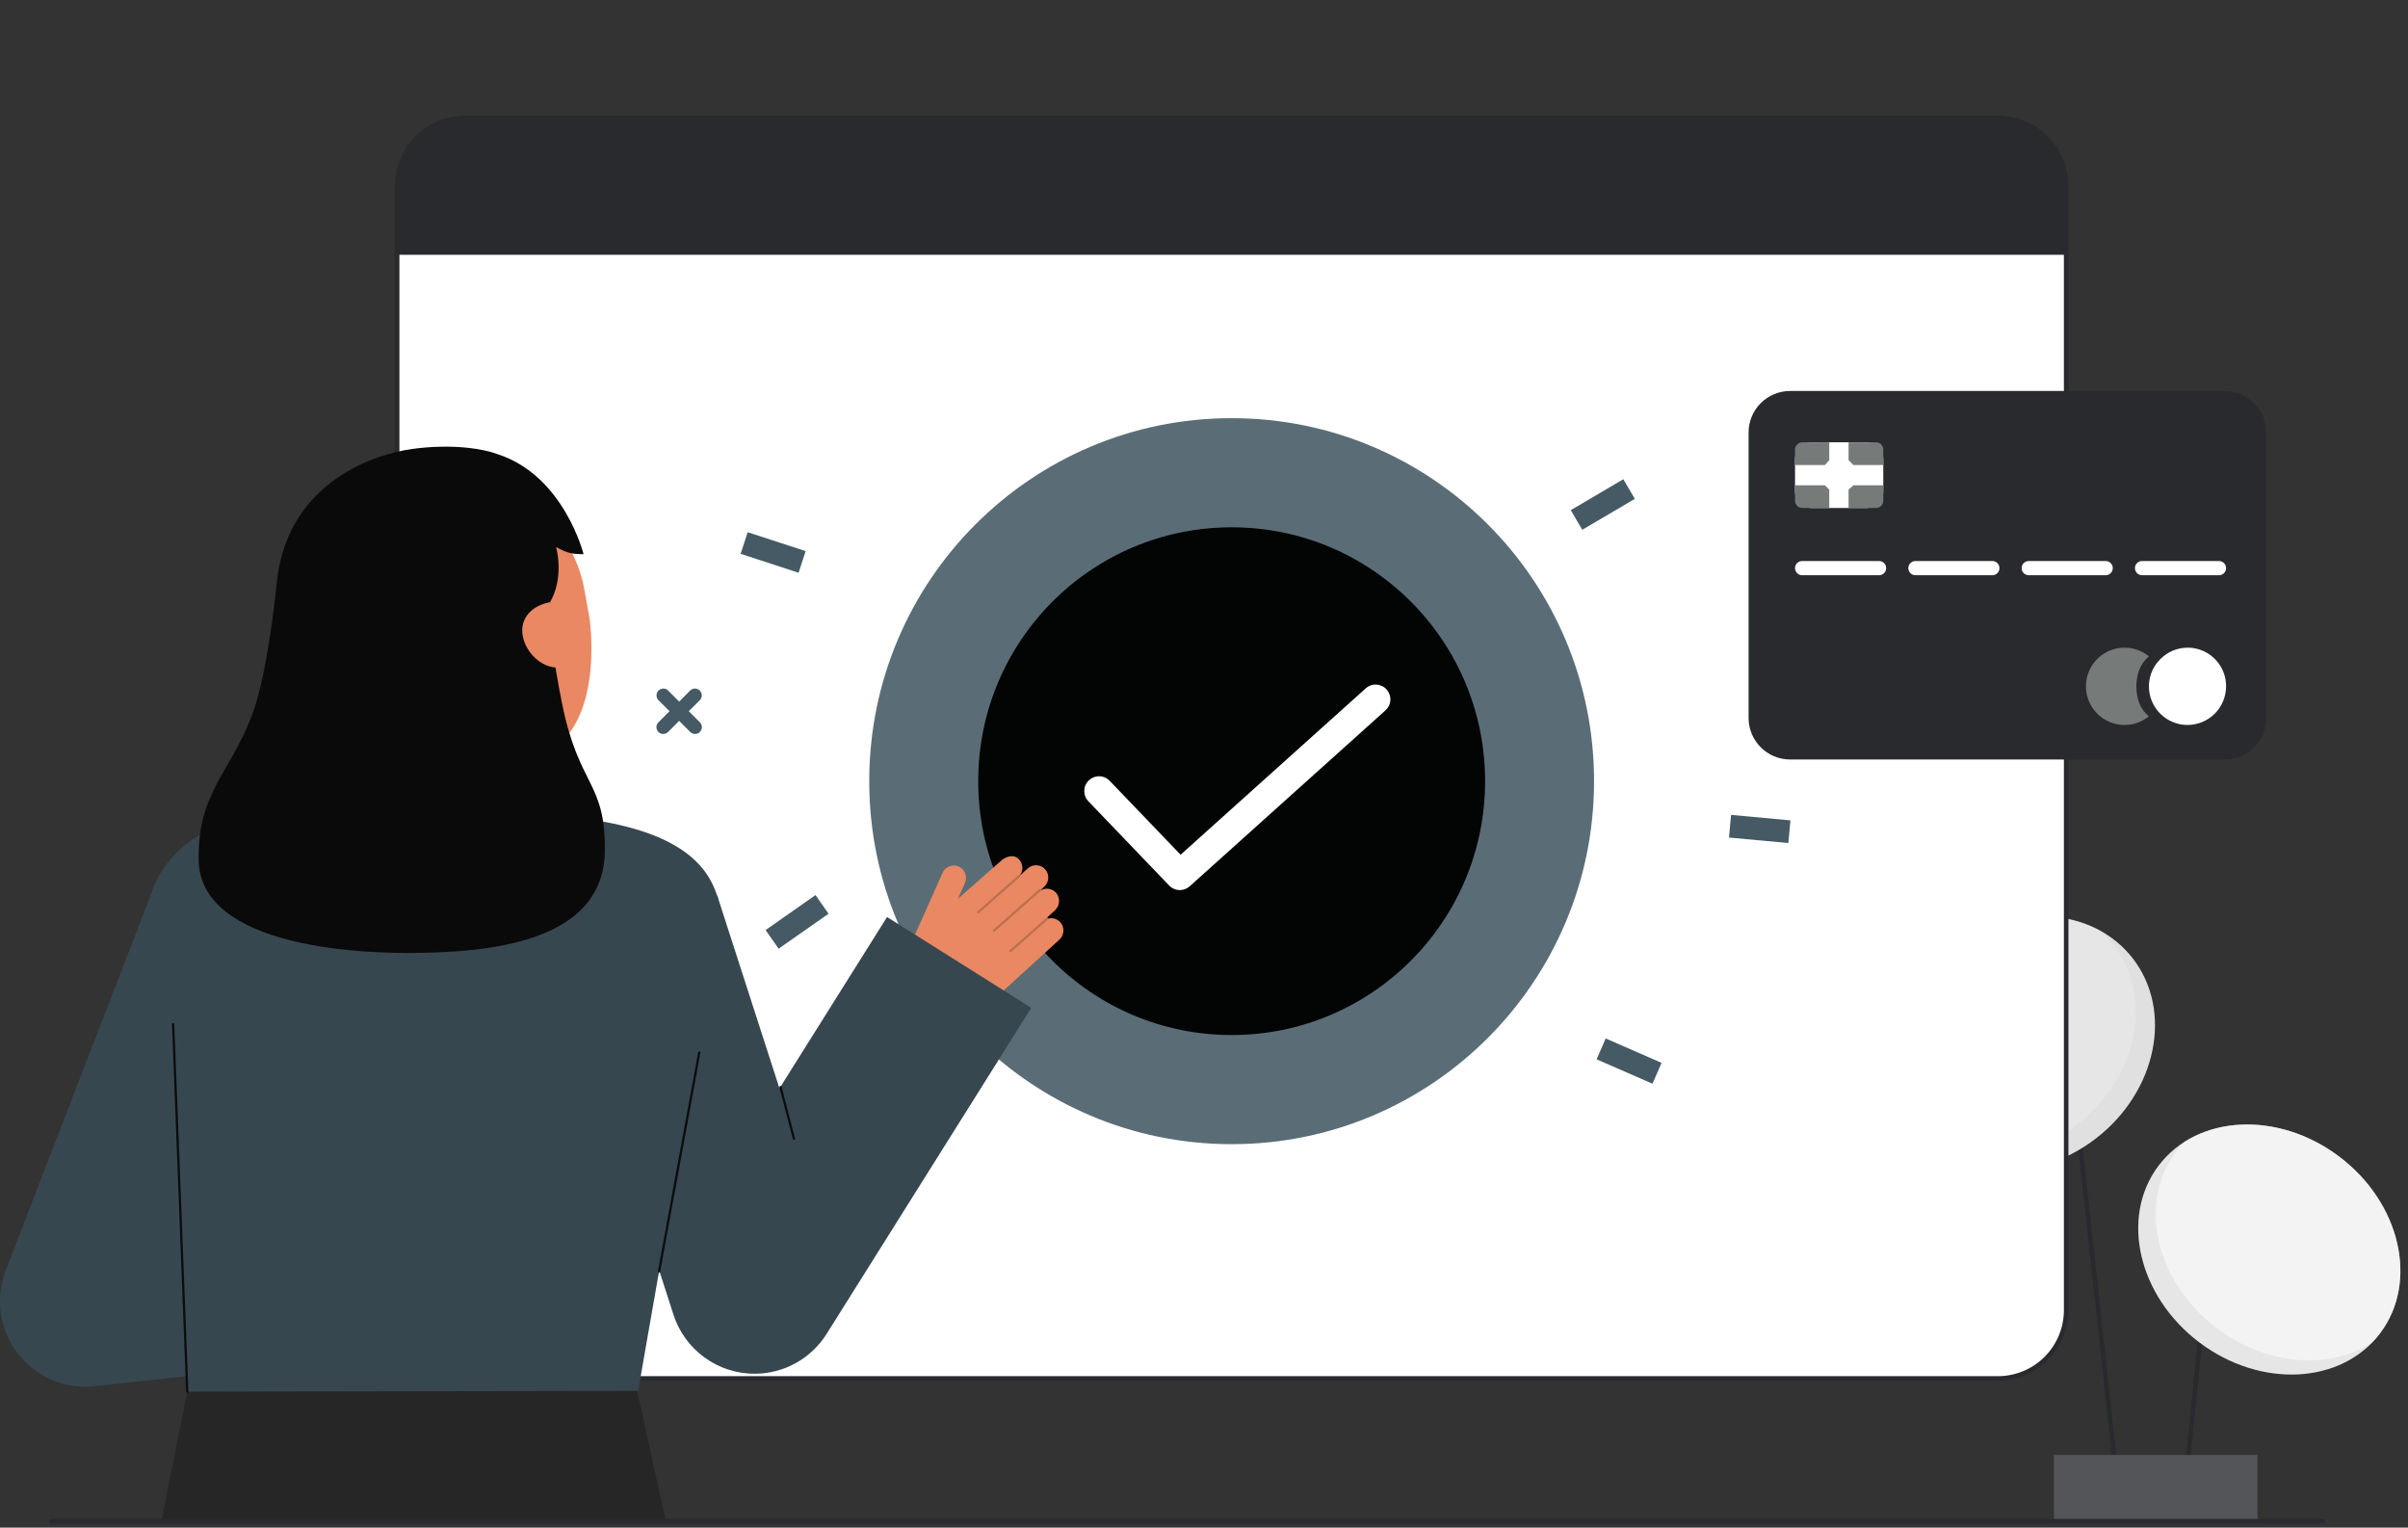 <svg width="298" height="189" viewBox="0 0 298 189" fill="none" xmlns="http://www.w3.org/2000/svg">
<rect x="0" y="0" width="298" height="189" fill="#333333" stroke="none"/>
<g clip-path="url(#clip0_1129_1687)">
<path d="M255.658 122.867L255.099 122.929L262.001 186.09L262.56 186.029L255.658 122.867Z" fill="#292A2E"/>
<path d="M273.535 150.441L270.139 184.079L270.699 184.135L274.094 150.497L273.535 150.441Z" fill="#292A2E"/>
<path d="M279.373 180.013H254.178V188.201H279.373V180.013Z" fill="#292A2E"/>
<path opacity="0.2" d="M279.373 180.013H254.178V188.201H279.373V180.013Z" fill="white"/>
<path d="M294.561 164.936C299.334 158.584 297.058 148.805 289.479 143.094C281.899 137.383 271.886 137.903 267.113 144.255C262.34 150.608 264.616 160.387 272.195 166.098C279.775 171.809 289.788 171.289 294.561 164.936Z" fill="#E0E0E0"/>
<path opacity="0.2" d="M294.561 164.936C299.334 158.584 297.058 148.805 289.479 143.094C281.899 137.383 271.886 137.903 267.113 144.255C262.34 150.608 264.616 160.387 272.195 166.098C279.775 171.809 289.788 171.289 294.561 164.936Z" fill="white"/>
<path opacity="0.5" d="M294.561 164.938C294.24 165.366 293.89 165.772 293.514 166.152C288.26 169.513 280.505 168.984 274.353 164.348C266.775 158.638 264.5 148.859 269.273 142.507C269.594 142.08 269.943 141.674 270.317 141.293C275.574 137.929 283.326 138.46 289.481 143.094C297.059 148.806 299.334 158.585 294.561 164.938Z" fill="white"/>
<path d="M259.402 140.837C266.91 135.033 268.951 125.079 263.96 118.604C258.969 112.129 248.836 111.585 241.327 117.389C233.818 123.193 231.778 133.147 236.769 139.622C241.76 146.097 251.893 146.641 259.402 140.837Z" fill="#E0E0E0"/>
<path opacity="0.2" d="M257.022 139.171C251.207 143.669 243.817 144.354 238.46 141.426C237.84 140.879 237.274 140.274 236.769 139.619C231.777 133.146 233.817 123.191 241.326 117.388C247.141 112.893 254.531 112.205 259.885 115.13C260.507 115.677 261.074 116.283 261.578 116.939C266.571 123.412 264.53 133.368 257.022 139.171Z" fill="white"/>
<path d="M247.263 14.583H57.581C52.923 14.583 49.147 18.364 49.147 23.029V162.101C49.147 166.765 52.923 170.547 57.581 170.547H247.263C251.921 170.547 255.698 166.765 255.698 162.101V23.029C255.698 18.364 251.921 14.583 247.263 14.583Z" fill="white"/>
<path d="M247.263 170.828H57.581C55.271 170.825 53.056 169.905 51.422 168.269C49.788 166.633 48.869 164.414 48.866 162.1V23.029C48.869 20.715 49.788 18.497 51.422 16.861C53.056 15.225 55.271 14.304 57.581 14.302H247.263C249.573 14.304 251.789 15.224 253.423 16.861C255.057 18.497 255.976 20.715 255.978 23.029V162.1C255.976 164.414 255.056 166.633 253.423 168.269C251.789 169.905 249.573 170.825 247.263 170.828ZM57.581 14.865C55.42 14.867 53.347 15.728 51.819 17.259C50.291 18.789 49.431 20.864 49.428 23.029V162.1C49.431 164.265 50.291 166.34 51.819 167.871C53.347 169.402 55.42 170.263 57.581 170.265H247.263C249.424 170.263 251.497 169.402 253.025 167.871C254.554 166.34 255.413 164.265 255.416 162.1V23.029C255.413 20.864 254.554 18.789 253.025 17.259C251.497 15.728 249.424 14.867 247.263 14.865H57.581Z" fill="#292A2E"/>
<path d="M86.016 90.811C85.906 90.811 85.796 90.789 85.694 90.747C85.591 90.704 85.498 90.642 85.42 90.564L81.484 86.622C81.33 86.463 81.245 86.249 81.247 86.028C81.249 85.806 81.338 85.595 81.494 85.438C81.651 85.281 81.862 85.193 82.083 85.191C82.305 85.189 82.518 85.274 82.677 85.428L86.613 89.369C86.731 89.487 86.811 89.638 86.843 89.802C86.876 89.966 86.859 90.135 86.795 90.29C86.732 90.444 86.624 90.576 86.485 90.669C86.346 90.761 86.183 90.811 86.016 90.811Z" fill="#455A64"/>
<path d="M82.08 90.811C81.913 90.811 81.751 90.761 81.612 90.669C81.473 90.576 81.365 90.444 81.301 90.29C81.237 90.135 81.221 89.966 81.253 89.802C81.286 89.638 81.366 89.487 81.484 89.369L85.42 85.428C85.579 85.274 85.792 85.189 86.013 85.191C86.234 85.193 86.446 85.281 86.602 85.438C86.759 85.595 86.847 85.806 86.849 86.028C86.851 86.249 86.766 86.463 86.612 86.622L82.677 90.564C82.598 90.642 82.505 90.704 82.403 90.747C82.301 90.789 82.191 90.811 82.08 90.811Z" fill="#455A64"/>
<path d="M198.711 128.483L197.587 131.064L204.502 134.083L205.625 131.502L198.711 128.483Z" fill="#455A64"/>
<path d="M200.893 59.293L194.39 63.12L195.815 65.547L202.318 61.721L200.893 59.293Z" fill="#455A64"/>
<path d="M92.528 65.846L91.657 68.523L98.829 70.863L99.7 68.186L92.528 65.846Z" fill="#455A64"/>
<path d="M100.924 110.743L94.746 115.071L96.358 117.377L102.535 113.049L100.924 110.743Z" fill="#455A64"/>
<path d="M214.228 100.822L213.97 103.626L221.317 104.304L221.575 101.5L214.228 100.822Z" fill="#455A64"/>
<path d="M221.71 80.656C221.599 80.656 221.489 80.635 221.387 80.592C221.285 80.55 221.192 80.487 221.113 80.409L217.177 76.467C217.097 76.389 217.033 76.296 216.988 76.193C216.944 76.09 216.921 75.979 216.92 75.867C216.919 75.755 216.94 75.644 216.983 75.54C217.025 75.436 217.088 75.342 217.167 75.263C217.246 75.183 217.34 75.121 217.444 75.078C217.548 75.036 217.659 75.014 217.771 75.015C217.883 75.016 217.993 75.039 218.096 75.084C218.199 75.128 218.292 75.192 218.37 75.273L222.306 79.215C222.424 79.333 222.504 79.483 222.537 79.647C222.569 79.811 222.553 79.981 222.489 80.135C222.425 80.289 222.317 80.421 222.178 80.514C222.04 80.607 221.876 80.656 221.71 80.656Z" fill="#455A64"/>
<path d="M217.774 80.656C217.607 80.656 217.444 80.607 217.305 80.514C217.167 80.421 217.059 80.289 216.995 80.135C216.931 79.981 216.914 79.811 216.947 79.647C216.979 79.483 217.06 79.333 217.177 79.215L221.113 75.273C221.191 75.192 221.284 75.128 221.387 75.084C221.49 75.039 221.601 75.016 221.713 75.015C221.825 75.014 221.936 75.036 222.04 75.078C222.143 75.121 222.237 75.183 222.317 75.263C222.396 75.342 222.458 75.436 222.501 75.54C222.543 75.644 222.564 75.755 222.564 75.867C222.563 75.979 222.539 76.09 222.495 76.193C222.451 76.296 222.387 76.389 222.306 76.467L218.37 80.409C218.292 80.487 218.199 80.55 218.097 80.592C217.994 80.635 217.885 80.656 217.774 80.656Z" fill="#455A64"/>
<path opacity="0.88" d="M152.422 141.563C177.192 141.563 197.272 121.455 197.272 96.65C197.272 71.845 177.192 51.737 152.422 51.737C127.652 51.737 107.572 71.845 107.572 96.65C107.572 121.455 127.652 141.563 152.422 141.563Z" fill="#455A64"/>
<path d="M152.422 128.06C169.745 128.06 183.788 113.997 183.788 96.65C183.788 79.302 169.745 65.24 152.422 65.24C135.099 65.24 121.056 79.302 121.056 96.65C121.056 113.997 135.099 128.06 152.422 128.06Z" fill="#030404"/>
<path d="M146.009 110.125C145.762 110.125 145.519 110.075 145.292 109.978C145.066 109.882 144.861 109.74 144.691 109.562L134.707 99.157C134.538 98.984 134.404 98.78 134.314 98.555C134.225 98.331 134.18 98.09 134.183 97.848C134.187 97.606 134.238 97.367 134.335 97.145C134.431 96.923 134.57 96.723 134.745 96.555C134.919 96.387 135.125 96.256 135.35 96.168C135.575 96.081 135.816 96.039 136.057 96.045C136.299 96.051 136.537 96.105 136.757 96.204C136.978 96.303 137.177 96.445 137.342 96.621L146.103 105.751L169.005 85.177C169.184 85.013 169.392 84.887 169.62 84.805C169.847 84.723 170.088 84.687 170.329 84.699C170.57 84.711 170.806 84.771 171.024 84.875C171.242 84.979 171.438 85.125 171.599 85.305C171.76 85.485 171.884 85.695 171.964 85.923C172.043 86.152 172.077 86.393 172.063 86.635C172.049 86.876 171.987 87.112 171.881 87.329C171.775 87.547 171.627 87.741 171.446 87.901L147.229 109.656C146.894 109.958 146.459 110.125 146.009 110.125Z" fill="white"/>
<path d="M255.697 23.028V31.527H49.148V23.028C49.148 20.788 50.037 18.64 51.618 17.056C53.2 15.472 55.345 14.582 57.582 14.582H247.263C249.5 14.582 251.645 15.472 253.227 17.056C254.808 18.64 255.697 20.788 255.697 23.028Z" fill="#292A2E"/>
<path d="M10.541 171.565C8.843 171.565 7.17 171.154 5.664 170.367C4.158 169.58 2.865 168.44 1.894 167.045C0.923 165.649 0.303 164.04 0.086 162.353C-0.13 160.666 0.064 158.951 0.651 157.356C1.247 155.735 16.543 116.197 19.206 109.326L37.613 120.052C36.116 123.916 30.692 138.562 26.334 150.36L33.574 149.572L35.852 168.874L11.684 171.505C11.304 171.546 10.923 171.566 10.541 171.565Z" fill="#37474F"/>
<path d="M23.176 172.176L19.961 188.201H82.402L78.805 171.872L23.176 172.176Z" fill="#262626"/>
<path d="M70.746 101.104C70.681 101.095 68.91 107.77 55.087 106.732C45.517 106.014 43.183 99.49 42.964 99.49C43.996 99.271 45.671 99.043 46.13 98.798C47.636 97.987 48.734 97 49.287 94.882C49.719 93.225 49.939 86.848 49.939 83.648L64.665 86.962C64.46 90.571 63.023 98.939 68.058 100.42C68.896 100.664 69.799 100.89 70.746 101.104Z" fill="#E98862"/>
<path d="M64.156 94.058C58.351 94.517 50.893 92.062 49.477 84.306L48.199 77.307C46.782 69.551 49.702 62.518 56.995 61.182C64.287 59.847 70.887 65.136 72.303 72.892L72.869 75.991C73.412 78.967 74.513 93.24 64.156 94.058Z" fill="#E98862"/>
<path d="M36.676 100.564C31.46 100.952 26.14 101.517 22.301 105.076C17.678 109.362 16.841 114.632 19.79 129.136C22.328 141.615 21.321 147.068 23.019 170.095C23.069 170.774 23.176 172.176 23.176 172.176L78.982 172.084C78.982 172.084 84.211 141.532 87.098 127.441C89.294 116.729 95.061 103.724 70.746 101.103C70.682 101.096 51.181 99.486 36.676 100.564Z" fill="#37474F"/>
<path d="M23.176 172.317C23.139 172.317 23.105 172.303 23.078 172.278C23.052 172.253 23.037 172.218 23.035 172.182L21.286 126.721C21.285 126.684 21.298 126.647 21.324 126.62C21.349 126.593 21.384 126.577 21.422 126.575C21.44 126.574 21.459 126.576 21.477 126.582C21.494 126.588 21.51 126.598 21.524 126.611C21.538 126.623 21.549 126.639 21.556 126.656C21.564 126.673 21.567 126.692 21.567 126.71L23.316 172.171C23.318 172.209 23.304 172.245 23.279 172.272C23.253 172.3 23.218 172.316 23.181 172.317L23.176 172.317Z" fill="#0C0C0C"/>
<path d="M112.723 116.796L116.643 107.989C116.73 107.795 116.855 107.622 117.012 107.479C117.169 107.337 117.353 107.229 117.554 107.162C117.755 107.095 117.967 107.071 118.178 107.091C118.389 107.111 118.593 107.174 118.778 107.277C119.113 107.479 119.362 107.797 119.476 108.172C119.59 108.547 119.561 108.95 119.394 109.305L118.554 111.193L123.92 106.469C124.507 105.934 125.57 105.653 126.127 106.352C126.358 106.607 126.497 106.934 126.52 107.278C126.542 107.622 126.448 107.964 126.252 108.247C126.258 108.251 126.264 108.256 126.269 108.262C126.273 108.267 126.276 108.272 126.278 108.277L127.184 107.451C127.352 107.298 127.552 107.185 127.769 107.119C127.986 107.053 128.215 107.037 128.44 107.071C128.664 107.105 128.878 107.189 129.066 107.316C129.254 107.444 129.411 107.612 129.526 107.808C129.7 108.12 129.763 108.483 129.702 108.835C129.642 109.188 129.462 109.51 129.194 109.746L128.808 110.097C128.813 110.113 128.815 110.129 128.815 110.146C129.13 109.969 129.498 109.91 129.853 109.98C130.208 110.05 130.526 110.244 130.751 110.527C130.988 110.845 131.097 111.24 131.056 111.634C131.015 112.028 130.827 112.393 130.53 112.654L129.574 113.527C129.596 113.524 129.619 113.527 129.64 113.534C129.661 113.542 129.68 113.555 129.695 113.571C129.712 113.592 129.723 113.617 129.726 113.643C130.051 113.564 130.392 113.593 130.698 113.727C131.005 113.861 131.258 114.092 131.421 114.385C131.585 114.695 131.64 115.053 131.576 115.398C131.512 115.744 131.334 116.058 131.07 116.29L122.991 123.655C121.861 124.686 120.449 125.355 118.937 125.576C117.424 125.798 115.88 125.562 114.503 124.9C113.315 124.328 112.396 123.316 111.942 122.077C111.488 120.838 111.534 119.47 112.071 118.265L112.723 116.796Z" fill="#E98862"/>
<g opacity="0.2">
<path d="M120.963 112.948C120.988 112.975 121.023 112.991 121.06 112.993C121.097 112.995 121.133 112.982 121.16 112.958L126.258 108.459C126.271 108.447 126.283 108.432 126.291 108.416C126.299 108.399 126.304 108.381 126.305 108.362C126.306 108.344 126.303 108.326 126.297 108.308C126.291 108.291 126.282 108.274 126.27 108.261C126.258 108.247 126.243 108.235 126.226 108.227C126.21 108.219 126.192 108.214 126.173 108.213C126.155 108.212 126.136 108.215 126.119 108.221C126.101 108.227 126.085 108.236 126.071 108.248L120.975 112.747C120.961 112.759 120.949 112.774 120.941 112.79C120.933 112.807 120.928 112.825 120.927 112.843C120.926 112.862 120.929 112.88 120.935 112.898C120.941 112.915 120.95 112.931 120.962 112.945L120.963 112.948Z" fill="#0C0C0C"/>
</g>
<g opacity="0.2">
<path d="M122.883 115.254C122.908 115.281 122.942 115.297 122.979 115.299C123.016 115.301 123.052 115.288 123.08 115.264L128.768 110.243C128.782 110.231 128.793 110.216 128.801 110.2C128.81 110.183 128.814 110.165 128.815 110.147C128.817 110.128 128.814 110.11 128.808 110.092C128.802 110.075 128.793 110.058 128.78 110.045C128.755 110.018 128.721 110.001 128.684 109.999C128.647 109.997 128.61 110.009 128.582 110.032L122.893 115.053C122.88 115.065 122.868 115.08 122.86 115.096C122.852 115.113 122.847 115.131 122.846 115.149C122.845 115.168 122.847 115.186 122.853 115.204C122.859 115.221 122.869 115.237 122.881 115.251L122.883 115.254Z" fill="#0C0C0C"/>
</g>
<g opacity="0.2">
<path d="M124.947 117.763C124.972 117.79 125.007 117.807 125.043 117.809C125.08 117.811 125.116 117.798 125.144 117.773L129.682 113.769C129.71 113.744 129.727 113.709 129.729 113.672C129.731 113.635 129.719 113.598 129.694 113.57C129.669 113.542 129.635 113.525 129.597 113.522C129.56 113.52 129.523 113.533 129.495 113.557L124.958 117.562C124.944 117.575 124.933 117.589 124.925 117.606C124.916 117.623 124.912 117.641 124.911 117.659C124.909 117.678 124.912 117.696 124.918 117.714C124.924 117.731 124.933 117.747 124.945 117.761L124.947 117.763Z" fill="#0C0C0C"/>
</g>
<path d="M69.538 86.937C68.496 81.693 68.019 78.195 68.074 74.505C69.542 71.926 69.156 68.967 68.822 67.689C70.261 68.475 70.862 68.561 72.216 68.561C72.216 68.561 69.789 58.806 61.538 56.181C60.02 55.59 56.148 54.843 51.005 55.549C46.63 56.15 35.847 59.425 34.305 71.582V71.59C34.254 71.993 33.219 83.194 31.155 88.568C28.379 95.793 24.484 98.037 24.583 106.373C24.71 117.095 44.393 118.522 56.267 117.719C68.141 116.915 74.766 113.007 74.853 105.28C74.948 96.623 71.623 97.427 69.538 86.937Z" fill="#0A0A0A"/>
<path d="M69.542 82.542C67.326 82.947 65.095 80.902 64.69 78.683C64.285 76.464 65.858 74.91 68.074 74.505L69.542 82.542Z" fill="#E98862"/>
<path d="M93.379 169.967C91.15 169.967 88.978 169.259 87.175 167.946C85.372 166.633 84.031 164.781 83.345 162.658L68.697 117.293L88.76 110.796L96.463 134.658L109.776 113.457L127.626 124.696L102.301 165.029C101.352 166.541 100.036 167.786 98.476 168.65C96.915 169.513 95.162 169.967 93.379 169.967Z" fill="#37474F"/>
<path d="M81.559 157.442C81.55 157.442 81.541 157.441 81.533 157.44C81.496 157.433 81.464 157.412 81.443 157.381C81.422 157.35 81.414 157.312 81.421 157.276L86.4 130.208C86.406 130.172 86.427 130.139 86.458 130.118C86.489 130.097 86.527 130.089 86.564 130.095C86.6 130.102 86.633 130.123 86.654 130.154C86.675 130.185 86.683 130.223 86.676 130.259L81.697 157.327C81.691 157.359 81.674 157.388 81.649 157.409C81.624 157.43 81.592 157.442 81.559 157.442Z" fill="#0C0C0C"/>
<path d="M98.255 141.047C98.224 141.047 98.194 141.037 98.169 141.017C98.145 140.998 98.127 140.972 98.119 140.941L96.46 134.543C96.456 134.525 96.455 134.507 96.457 134.488C96.46 134.47 96.466 134.453 96.475 134.437C96.485 134.421 96.497 134.407 96.512 134.396C96.526 134.384 96.543 134.376 96.561 134.372C96.579 134.367 96.598 134.366 96.616 134.369C96.634 134.371 96.652 134.377 96.668 134.387C96.684 134.396 96.698 134.408 96.709 134.423C96.72 134.438 96.728 134.455 96.733 134.473L98.391 140.871C98.4 140.907 98.395 140.945 98.376 140.977C98.357 141.01 98.326 141.033 98.29 141.042C98.279 141.045 98.267 141.047 98.255 141.047Z" fill="#0C0C0C"/>
<path d="M6.4 188.483H287.439C287.514 188.483 287.585 188.453 287.638 188.4C287.691 188.347 287.721 188.276 287.721 188.201C287.721 188.126 287.691 188.055 287.638 188.002C287.585 187.949 287.514 187.919 287.439 187.919H6.4C6.326 187.919 6.254 187.949 6.201 188.002C6.149 188.055 6.119 188.126 6.119 188.201C6.119 188.276 6.149 188.347 6.201 188.4C6.254 188.453 6.326 188.483 6.4 188.483Z" fill="#292A2E"/>
<path d="M221.533 93.968L275.327 93.968C278.165 93.968 280.466 91.664 280.466 88.822V53.518C280.466 50.676 278.165 48.372 275.327 48.372L221.533 48.372C218.695 48.372 216.394 50.676 216.394 53.518V88.822C216.394 91.664 218.695 93.968 221.533 93.968Z" fill="#292A2E"/>
<path d="M230.961 54.724H224.244C223.083 54.724 222.142 55.666 222.142 56.829V60.747C222.142 61.91 223.083 62.852 224.244 62.852H230.961C232.122 62.852 233.064 61.91 233.064 60.747V56.829C233.064 55.666 232.122 54.724 230.961 54.724Z" fill="white"/>
<path d="M233.064 55.625V57.533H229.363L228.767 56.936V54.725H232.163C232.281 54.725 232.398 54.748 232.508 54.794C232.617 54.839 232.716 54.905 232.8 54.989C232.883 55.072 232.95 55.172 232.995 55.281C233.04 55.39 233.063 55.507 233.064 55.625Z" fill="#767A79"/>
<path d="M233.064 60.043V61.95C233.064 62.189 232.969 62.419 232.8 62.587C232.631 62.756 232.402 62.851 232.164 62.851H228.767V60.58L229.363 60.042L233.064 60.043Z" fill="#767A79"/>
<path d="M226.379 54.724V56.936L225.842 57.534H222.142V55.627C222.142 55.508 222.165 55.391 222.21 55.282C222.255 55.172 222.322 55.073 222.405 54.989C222.489 54.906 222.588 54.839 222.697 54.794C222.806 54.749 222.923 54.726 223.041 54.726L226.379 54.724Z" fill="#767A79"/>
<path d="M226.379 60.581V62.852H223.042C222.924 62.852 222.807 62.828 222.698 62.783C222.589 62.738 222.49 62.672 222.406 62.588C222.323 62.504 222.256 62.405 222.211 62.296C222.166 62.186 222.143 62.069 222.143 61.951V60.044H225.843L226.379 60.581Z" fill="#767A79"/>
<path d="M275.486 84.915C275.486 86.183 274.983 87.399 274.088 88.296C273.193 89.192 271.978 89.696 270.712 89.696C269.446 89.696 268.231 89.192 267.336 88.296C266.44 87.399 265.937 86.183 265.937 84.915C265.938 84.202 266.099 83.499 266.409 82.857C266.719 82.216 267.17 81.653 267.728 81.21C268.425 80.638 269.271 80.277 270.166 80.169C271.061 80.061 271.968 80.209 272.781 80.598C273.595 80.986 274.281 81.598 274.76 82.363C275.239 83.127 275.492 84.012 275.487 84.915H275.486Z" fill="white"/>
<path d="M265.937 88.621C265.237 89.192 264.39 89.553 263.493 89.662C262.597 89.77 261.688 89.622 260.872 89.234C260.056 88.846 259.367 88.234 258.884 87.47C258.401 86.706 258.145 85.82 258.145 84.915C258.145 84.011 258.401 83.125 258.884 82.36C259.367 81.596 260.056 80.984 260.872 80.596C261.688 80.208 262.597 80.06 263.493 80.168C264.39 80.277 265.237 80.638 265.937 81.21C264.863 82.106 264.383 83.421 264.383 84.915C264.383 86.409 264.862 87.784 265.937 88.621Z" fill="#767A79"/>
<path d="M232.541 69.411H223.02C222.535 69.411 222.142 69.804 222.142 70.29V70.29C222.142 70.776 222.535 71.17 223.02 71.17H232.541C233.026 71.17 233.419 70.776 233.419 70.29V70.29C233.419 69.804 233.026 69.411 232.541 69.411Z" fill="white"/>
<path d="M246.564 69.411H237.043C236.557 69.411 236.164 69.804 236.164 70.29V70.29C236.164 70.776 236.557 71.17 237.043 71.17H246.564C247.049 71.17 247.442 70.776 247.442 70.29V70.29C247.442 69.804 247.049 69.411 246.564 69.411Z" fill="white"/>
<path d="M260.586 69.411H251.065C250.58 69.411 250.186 69.804 250.186 70.29V70.29C250.186 70.776 250.58 71.17 251.065 71.17H260.586C261.071 71.17 261.464 70.776 261.464 70.29V70.29C261.464 69.804 261.071 69.411 260.586 69.411Z" fill="white"/>
<path d="M274.608 69.411H265.087C264.602 69.411 264.209 69.804 264.209 70.29V70.29C264.209 70.776 264.602 71.17 265.087 71.17H274.608C275.093 71.17 275.486 70.776 275.486 70.29V70.29C275.486 69.804 275.093 69.411 274.608 69.411Z" fill="white"/>
</g>
<defs>
<clipPath id="clip0_1129_1687">
<rect width="297.953" height="187.994" fill="white" transform="translate(0 0.488)"/>
</clipPath>
</defs>
</svg>
